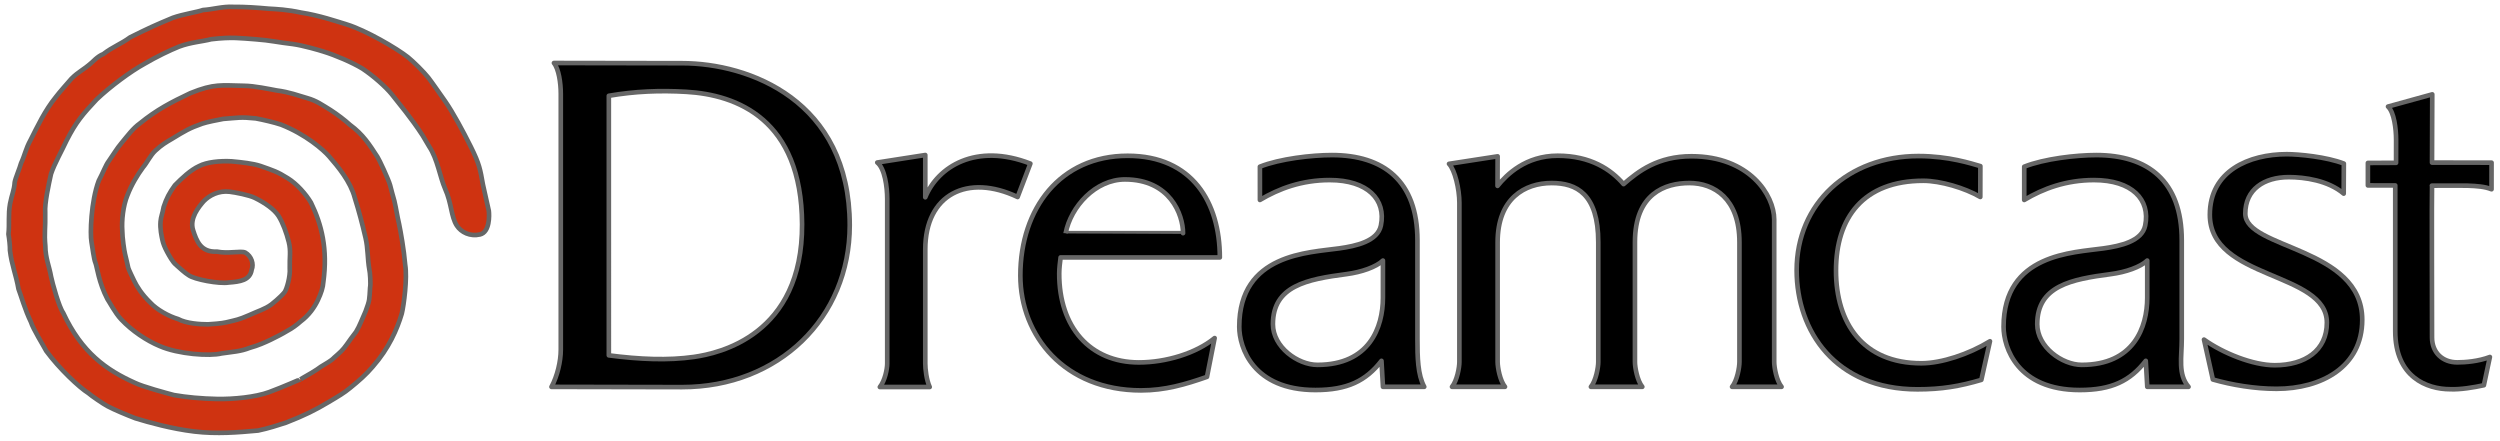 <?xml version="1.0" encoding="UTF-8" standalone="no"?>
<!DOCTYPE svg PUBLIC "-//W3C//DTD SVG 1.1//EN" "http://www.w3.org/Graphics/SVG/1.1/DTD/svg11.dtd">
<svg width="100%" height="100%" viewBox="0 0 538 95" version="1.1" xmlns="http://www.w3.org/2000/svg" xmlns:xlink="http://www.w3.org/1999/xlink" xml:space="preserve" xmlns:serif="http://www.serif.com/" style="fill-rule:evenodd;clip-rule:evenodd;stroke-linejoin:round;stroke-miterlimit:2;">
    <g id="Artboard1" transform="matrix(1.005,0,0,1.014,-8.448,-1.045)">
        <rect x="8.407" y="1.03" width="535.321" height="92.727" style="fill:none;"/>
        <g transform="matrix(0.963,0,0,0.954,10.216,2.473)">
            <g>
                <path d="M122.813,19.344C122.813,16.935 122.355,13.815 121.291,12.503C128.264,12.503 143.33,12.549 149.788,12.549C164.647,12.549 187.065,20.796 187.065,48.6C187.065,69.235 171.239,84.608 149.788,84.608C145.083,84.608 127.118,84.551 120.744,84.551C122.05,82.139 122.813,78.866 122.813,76.282L122.813,19.344ZM133.5,77.543C140.358,78.434 146.689,78.708 152.417,77.889C157.959,77.096 176.582,73.085 176.466,48.361C176.357,24.929 161.885,19.572 150.735,18.917C144.916,18.574 139.299,18.794 133.499,19.798L133.5,77.543Z" style="fill-rule:nonzero;stroke:rgb(102,102,102);stroke-width:1.03px;"/>
                <path d="M193.187,34.642L203.863,32.975L203.863,42.375C206.601,35.608 215.122,30.17 227.229,34.882L224.391,42.315C213.309,37.055 203.863,41.669 203.863,53.975L203.863,79.37C203.863,80.579 204.127,83.018 204.848,84.583L193.759,84.583C194.879,83.202 195.399,80.579 195.399,79.37L195.399,42.74C195.396,40.083 194.854,35.97 193.187,34.642Z" style="fill-rule:nonzero;stroke:rgb(102,102,102);stroke-width:1.03px;"/>
                <path d="M530.719,39.738L530.719,72.172C530.719,82.354 537.737,85.077 542.938,85.077C545.135,85.185 548.251,84.671 550.426,84.189L551.764,77.904C549.229,78.873 546.282,79.101 544.514,79.101C541.254,79.101 538.897,76.937 538.897,73.552C538.897,70.515 538.819,40.743 538.897,39.791L538.862,39.791C539.294,39.791 546.059,39.767 546.741,39.791C548.958,39.869 550.661,40.004 552.128,40.594L552.136,34.675C552.136,34.675 539.15,34.658 538.896,34.658L538.949,19.477L529.111,22.196C530.468,23.465 530.908,27.178 530.908,29.627C530.908,29.627 530.9,34.163 530.9,34.71C530.459,34.71 525.462,34.735 524.636,34.735L524.636,39.736C525.51,39.735 530.719,39.738 530.719,39.738Z" style="fill-rule:nonzero;stroke:rgb(102,102,102);stroke-width:1.03px;"/>
                <path d="M488.193,74.036C492.423,77.057 499.06,79.739 503.927,79.739C510.679,79.739 515.515,76.454 515.515,70.271C515.515,58.857 489.492,60.748 489.492,46.266C489.492,36.474 498.248,32.79 506.592,32.79C509.274,32.79 515.397,33.372 519.289,34.878L519.258,41.566C515.799,38.611 510.522,37.897 507.045,37.897C501.524,37.897 497.377,40.637 497.377,46.009C497.377,53.896 523.379,53.439 523.379,69.63C523.379,80.101 514.309,84.984 504.324,84.984C499.459,84.984 494.385,84.121 490.164,82.912L488.193,74.036Z" style="fill-rule:nonzero;stroke:rgb(102,102,102);stroke-width:1.03px;"/>
                <path d="M331.107,39.839C331.107,39.247 331.128,33.944 331.128,33.265L320.319,34.936C321.622,36.301 322.622,40.559 322.622,43.603L322.622,79.017C322.622,80.226 322.104,83.159 320.981,84.538L332.766,84.538C331.647,83.157 331.129,80.225 331.129,79.017L331.129,52.372C331.129,42.622 337.16,39.208 343.164,39.208C348.598,39.208 353.508,41.56 353.508,52.372L353.508,79.018C353.508,80.227 352.988,83.16 351.871,84.539L363.299,84.539C362.176,83.158 361.662,80.226 361.662,79.018L361.662,52.372C361.662,41.561 368.34,39.208 373.785,39.208C379.215,39.208 384.896,42.619 384.896,52.372L384.896,79.018C384.896,80.227 384.382,83.16 383.255,84.539L394.263,84.539C393.136,83.158 392.624,80.226 392.624,79.018L392.624,47.312C392.624,41.908 387.108,33.249 374.233,33.249C366.741,33.249 362.415,36.582 359.131,39.449C356.338,36.189 351.791,33.132 344.483,33.132C337.365,33.129 333.162,37.302 331.107,39.839Z" style="fill-rule:nonzero;stroke:rgb(102,102,102);stroke-width:1.03px;"/>
                <path d="M305.621,56.453C304.078,57.906 300.848,59.032 297.514,59.471C288.752,60.619 281.162,62.075 281.162,70.608C281.162,75.671 286.682,79.656 291.053,79.656C302.631,79.656 305.623,71.303 305.623,64.721L305.623,56.453L305.621,56.453ZM278.269,35.57C282.688,33.799 289.819,32.987 294.29,32.987C305.71,32.987 313.298,38.692 313.298,51.936L313.298,73.908C313.298,77.977 313.359,81.832 314.81,84.539L305.632,84.539L305.3,78.759C301.827,83.246 297.673,85.254 290.624,85.254C276.714,85.254 273.678,75.751 273.678,71.185C273.678,54.888 289.19,54.699 295.927,53.738C299.654,53.211 304.448,52.157 305.171,48.663C306.36,42.883 302.228,38.549 293.786,38.549C287.589,38.549 282.513,40.434 278.272,42.971L278.269,35.57ZM475.572,56.453C474.031,57.906 470.799,59.032 467.463,59.471C458.703,60.619 451.115,62.075 451.115,70.608C451.115,75.671 456.631,79.656 461.002,79.656C472.578,79.656 475.572,71.303 475.572,64.721L475.572,56.453ZM448.223,35.57C452.641,33.799 459.778,32.987 464.246,32.987C475.66,32.987 483.248,38.692 483.248,51.936L483.248,73.908C483.248,77.977 482.361,81.749 484.756,84.539L475.58,84.539L475.246,78.759C471.769,83.246 467.621,85.254 460.572,85.254C446.67,85.254 443.629,75.751 443.629,71.185C443.629,54.888 459.141,54.699 465.875,53.738C469.604,53.211 474.402,52.157 475.117,48.663C476.308,42.883 472.176,38.549 463.732,38.549C457.537,38.549 452.462,40.434 448.22,42.971L448.22,35.571L448.223,35.571L448.223,35.57Z" style="fill-rule:nonzero;stroke:rgb(102,102,102);stroke-width:1.03px;"/>
                <path d="M438.451,42.308C435.008,40.296 429.572,38.703 425.781,38.703C412.47,38.703 406.369,46.888 406.369,58.678C406.369,70.358 412.334,79.303 425.353,79.303C429.814,79.303 435.888,77.298 440.603,74.402L438.685,82.994C433.886,84.422 429.843,85.102 424.49,85.102C406.195,85.102 397.619,72.126 397.619,58.623C397.619,43.702 409.123,33.206 424.691,33.206C431.496,33.206 436.462,34.874 438.468,35.444L438.451,42.308Z" style="fill-rule:nonzero;stroke:rgb(102,102,102);stroke-width:1.03px;"/>
                <path d="M233.646,59.303C233.654,58.07 233.818,56.893 233.956,55.754L269.357,55.754C269.357,43.585 263.27,33.146 248.852,33.146C233.887,33.146 225.002,44.849 225.002,59.776C225.002,73.274 234.893,85.336 251.834,85.336C257.19,85.336 261.668,84.017 266.503,82.324L268.204,73.694C264.069,77.098 257.387,79.113 251.355,79.113C240.514,79.112 233.599,71.262 233.646,59.303ZM235.077,50.357C236.226,44.436 241.705,38.405 248.261,38.405C258.279,38.405 261.178,46.222 261.178,50.357C261.176,50.357 235.077,50.375 235.077,50.357Z" style="fill-rule:nonzero;stroke:rgb(102,102,102);stroke-width:1.03px;"/>
            </g>
            <path d="M65.058,1.288C69.027,1.884 73.084,3.272 75.199,3.918C79.46,5.22 86.376,9.269 88.82,11.209C89.977,12.127 92.405,14.532 93.348,15.742C94.265,16.921 96.015,19.475 97.131,21.05C98.912,23.647 101.005,27.516 102.779,31.075C104.763,35.053 104.899,36.205 105.5,39.53L106.811,45.392C106.934,46.406 107.038,50.123 104.854,50.644C102.673,51.165 100.655,50.16 99.704,48.689C98.388,46.653 98.571,43.762 97.081,40.454C95.92,37.78 95.415,33.893 93.56,31.099L92.107,28.641C89.534,24.681 86.854,21.538 85.256,19.488C83.845,17.765 81.216,15.424 78.725,13.759C76.419,12.361 72.693,10.766 70.006,9.946C69.15,9.667 65.482,8.589 63.206,8.286C60.113,7.939 58.08,7.45 55.143,7.243C51.513,6.987 49.776,6.665 45.069,7.215C43.286,7.699 40.464,7.891 37.922,8.862C35.869,9.699 33.016,11.051 30.219,12.694C27.207,14.345 22.641,17.72 19.61,20.601C16.556,23.864 15.028,25.615 12.923,29.751C11.992,31.797 10.187,34.964 9.459,37.198C8.962,39.467 8.016,43.698 8.173,45.754C8.246,49.435 7.923,50.195 8.2,53.204C8.21,55.914 9.099,57.792 9.47,60.01C9.785,61.54 11.257,66.838 12.164,68.071C16.293,76.971 21.839,80.826 28.02,83.608C29.762,84.496 35.211,85.954 36.787,86.371C39.477,86.856 43.014,87.181 46.42,87.246C50.003,87.315 54.942,86.832 57.937,85.727C61.181,84.534 64.934,82.837 64.89,82.887C66.394,82.055 68.692,80.701 69.406,80.106C70.789,79.221 71.623,78.879 72.44,78.026C73.624,76.993 74.338,76.397 75.234,75.116C75.731,74.395 76.526,73.289 77.293,72.311C78.123,70.951 78.6,69.518 79.409,67.747C80.377,65.124 80.227,65.251 80.412,62.47C80.587,61.663 80.392,58.951 80.248,58.491C79.811,55.989 79.965,53.782 79.392,51.353C78.621,48.066 77.975,45.606 76.99,42.453C76.061,38.904 73.334,35.615 71.288,33.265C70.02,31.808 66.087,28.37 60.63,26.222C59.092,25.705 56.58,25.119 54.983,24.827C51.573,24.471 51.018,24.7 47.754,24.938C46.63,25.134 44.023,25.667 43.062,26.004C40.258,26.989 39.227,27.615 36.36,29.37C35.026,30.145 34.02,30.738 32.655,32.016C31.566,33.024 30.787,34.736 29.907,35.741C28.698,37.385 27.353,39.577 26.451,41.942C25.473,44.295 25.158,47.606 25.308,49.738C25.308,51.359 25.749,54.335 25.924,54.984C26.1,55.634 26.54,57.654 26.634,58.06C26.731,58.465 27.779,60.601 27.926,60.912C28.519,62.173 29.652,63.982 31.559,65.831C32.97,67.371 35.692,68.881 37.733,69.466C39.561,70.471 42.645,70.639 44.353,70.643C45.192,70.591 47.337,70.46 48.456,70.192C50.727,69.647 51.144,69.633 53.484,68.617C55.584,67.643 57.007,67.292 58.47,66.214C58.47,66.214 60.477,64.642 61.389,63.49C61.87,62.886 62.695,59.99 62.55,58.197C62.481,55.744 62.839,54.352 62.336,52.334C61.836,50.315 60.982,47.976 60.055,46.534C59.116,45.074 57.099,43.652 54.804,42.517C53.516,41.881 50.471,41.293 49.177,41.141C46.724,40.849 44.671,41.964 43.424,43.238C42.342,44.474 40.204,47.041 41.055,49.695C41.826,52.095 42.758,54.654 46.359,54.464C48.832,54.979 51.689,54.235 52.642,54.671C54.055,55.473 54.597,57.244 54.085,58.481C53.726,60.864 51.442,61.149 49.009,61.333C46.829,61.698 41.294,60.631 40.079,59.72C39.263,59.236 38.012,58.072 37.133,57.285C36.5,56.717 35.787,55.457 35.296,54.551C34.698,53.437 34.393,52.618 34.239,51.894C34.054,51.033 33.677,49.388 33.82,47.744C33.919,46.636 34.214,46.162 34.508,44.541C35.097,42.701 35.828,41.302 37.006,39.707C38.538,38.151 40.485,36.299 42.386,35.438C44.062,34.552 46.999,34.227 49.654,34.382C51.81,34.588 54.356,34.851 56.043,35.415C58.927,36.445 59.751,36.651 62.12,38.145C64.119,39.382 66.132,41.661 67.256,43.547C69.646,48.437 71.016,53.875 70.02,61.2C69.939,62.437 69.554,63.644 68.783,65.284C68.069,66.795 66.823,68.634 64.945,70.017C64.191,70.716 62.999,71.577 62.03,72.08C60.655,72.914 59.731,73.349 58.297,74.069C57.037,74.663 55.567,75.339 53.651,75.871C51.575,76.692 49.981,76.725 47.37,77.114C44.802,77.76 37.768,77.301 33.578,75.452C30.721,74.249 27.514,72.131 25.073,69.548C23.719,68.126 22.392,65.552 22.004,65.025C20.064,61.296 19.685,57.791 19.373,57.052C18.951,56.052 18.742,53.808 18.457,52.273C18.138,50.549 18.335,43.331 20.074,38.699C21.055,36.854 21.629,35.209 22.291,34.346C23.484,32.65 24.06,31.591 25.073,30.389C26.601,28.537 27.713,27.025 29.2,25.958C32.993,22.875 36.159,21.247 40.445,19.212C45.769,17.044 47.368,17.492 52.409,17.573C54.676,17.593 57.975,18.306 59.598,18.6C62.61,19.001 64.336,19.727 66.371,20.295C68.549,20.903 69.807,21.875 71.597,22.954C73.067,23.903 74.799,25.205 75.942,26.262C78.869,28.408 80.279,30.663 82.073,33.433C82.4,33.897 84.528,38.435 84.867,39.699C85.025,40.332 85.505,42.148 85.816,43.21C86.212,44.895 86.407,46.386 86.852,48.288C87.248,50.245 87.924,53.941 88.216,57.396C88.711,60.361 87.92,66.411 87.456,68.267C86.421,71.73 84.606,75.957 81.028,80.029C79.509,81.832 77.893,83.228 76.025,84.745C74.598,85.935 73.372,86.631 71.164,87.947C68.168,89.736 65.888,90.878 61.687,92.521C59.977,93.07 57.821,93.791 55.499,94.271C51,94.682 46.376,95.08 41.33,94.482C36.283,93.88 31.228,92.458 28.241,91.542C26.592,90.924 23.4,89.587 22.063,88.863C21.191,88.422 18.27,86.424 17.775,85.944C15.775,84.707 11.296,80.495 8.404,76.569C7.771,75.353 5.493,71.715 4.998,70.121C3.685,67.424 2.769,64.161 2.232,62.767C1.664,59.513 0.704,57.419 0.33,54.155C0.372,53.387 0.176,51.578 0,50.577C0.254,48.342 -0.086,46.238 0.358,43.804C0.748,41.751 1.262,40.894 1.386,39.038C1.507,38.244 2.527,35.856 2.801,34.793C3.627,33.043 3.831,31.602 4.908,29.646C6.457,26.598 8.08,23.092 10.57,20.029C11.282,19.079 13.299,16.801 13.986,16.012C15.611,14.387 16.564,14.131 18.407,12.502C18.597,12.382 19.816,10.994 21.092,10.517C23.203,8.885 25.029,8.287 27.04,6.802C31.069,4.794 32.537,4.116 36.537,2.451C38.85,1.626 42.071,1.171 43.231,0.721C45.44,0.584 47.682,-0.12 50.004,0.019C52.611,-0.005 55.238,0.181 57.859,0.419C59.625,0.522 61.931,0.608 65.058,1.288Z" style="fill:rgb(207,51,17);fill-rule:nonzero;stroke:rgb(102,102,102);stroke-width:1.03px;"/>
        </g>
    </g>
</svg>

